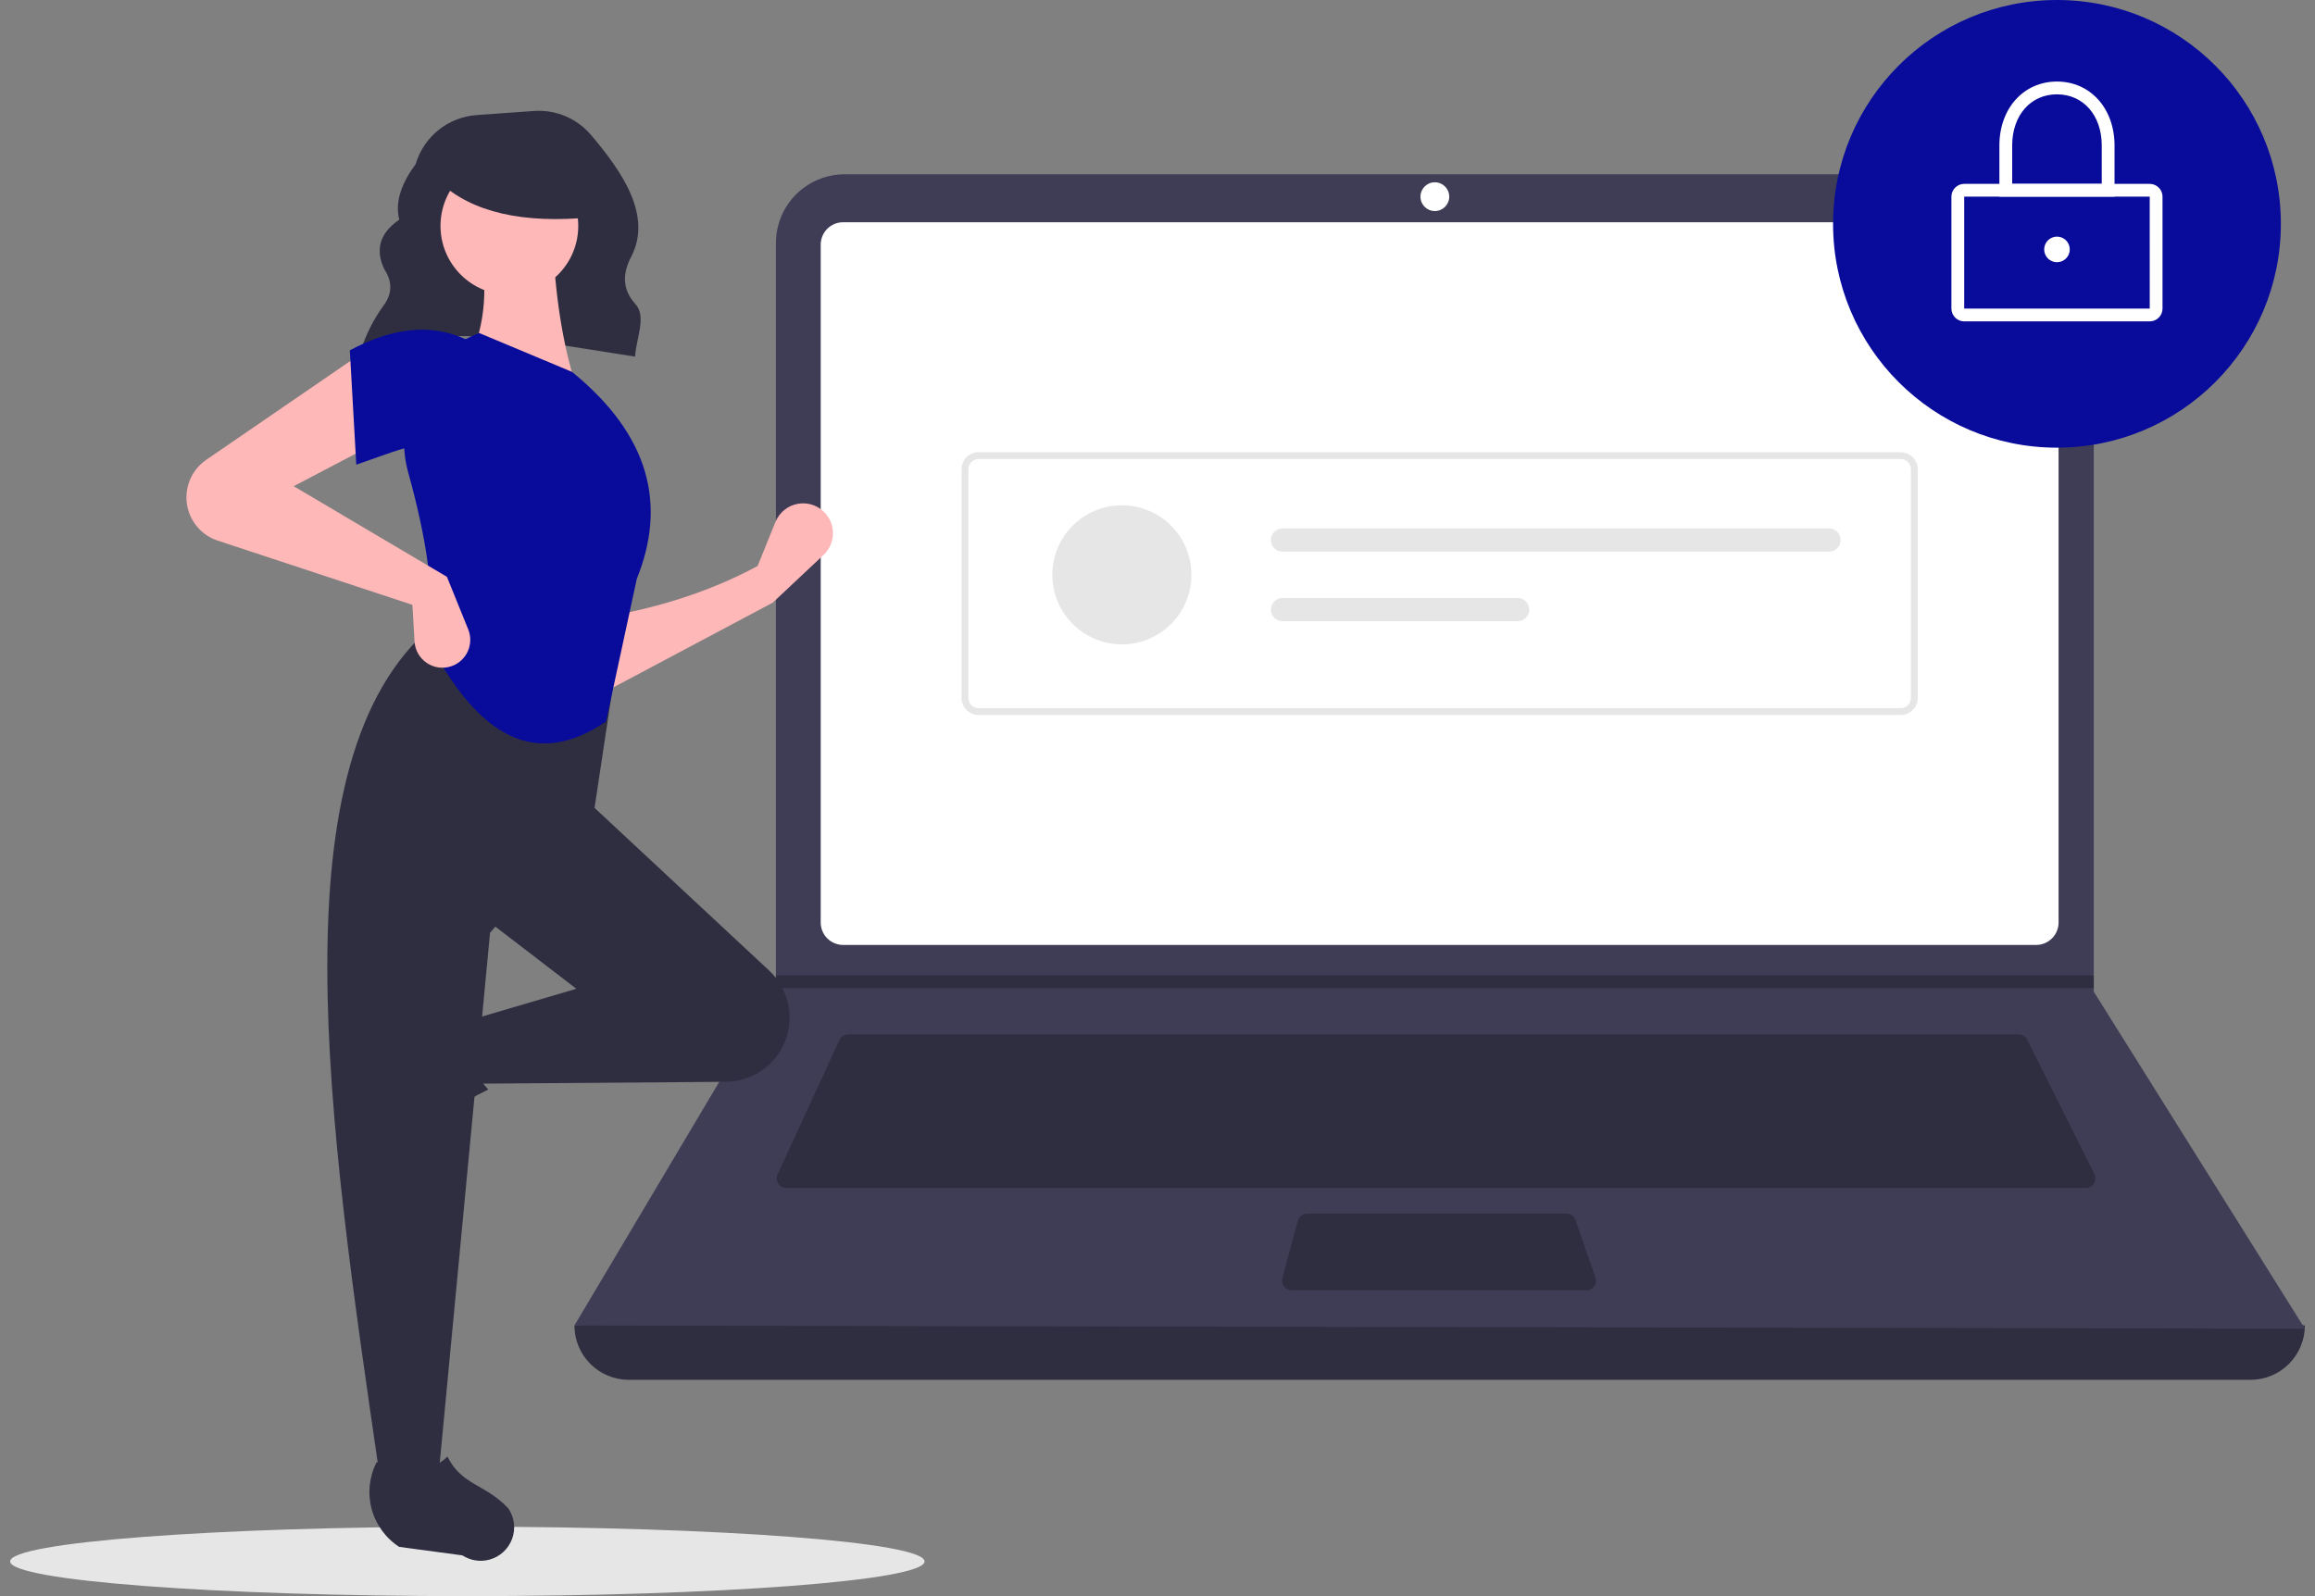 <svg width="145" height="100" viewBox="0 0 145 100" fill="none" xmlns="http://www.w3.org/2000/svg">
<rect x="0" y="0" width="145" height="100" fill="#808080" stroke="none"/>
<g clip-path="url(#clip0_36_5421)">
<path d="M29.273 100C45.088 100 57.91 99.026 57.91 97.825C57.91 96.624 45.088 95.65 29.273 95.65C13.457 95.65 0.635 96.624 0.635 97.825C0.635 99.026 13.457 100 29.273 100Z" fill="#E6E6E6"/>
<path d="M22.525 22.188C27.509 20.069 33.716 21.412 39.778 22.344C39.835 21.215 40.518 19.841 39.802 19.053C38.932 18.097 39.012 17.091 39.536 16.08C40.875 13.495 38.956 10.744 37.019 8.456C36.583 7.942 36.031 7.538 35.409 7.276C34.786 7.015 34.111 6.905 33.438 6.953L29.85 7.21C28.977 7.272 28.144 7.6 27.462 8.149C26.78 8.697 26.282 9.441 26.035 10.281C25.178 11.446 24.719 12.608 25.008 13.764C23.724 14.642 23.509 15.7 24.085 16.894C24.575 17.645 24.569 18.377 24.063 19.088C23.399 19.994 22.89 21.006 22.557 22.079L22.525 22.188Z" fill="#2F2E41"/>
<path d="M140.959 86.448H39.385C38.481 86.448 37.615 86.09 36.976 85.451C36.337 84.812 35.979 83.946 35.979 83.043C72.799 78.763 108.928 78.763 144.365 83.043C144.365 83.946 144.006 84.812 143.367 85.451C142.728 86.09 141.862 86.448 140.959 86.448Z" fill="#2F2E41"/>
<path d="M144.365 83.243L35.979 83.043L48.54 61.906L48.6 61.806V15.224C48.6 14.659 48.712 14.099 48.928 13.576C49.144 13.054 49.461 12.579 49.861 12.18C50.261 11.78 50.736 11.463 51.258 11.246C51.78 11.03 52.34 10.919 52.906 10.919H126.837C127.402 10.919 127.962 11.03 128.484 11.246C129.007 11.463 129.481 11.78 129.881 12.18C130.281 12.579 130.598 13.054 130.814 13.576C131.031 14.099 131.142 14.659 131.142 15.224V62.127L144.365 83.243Z" fill="#3F3D56"/>
<path d="M52.807 13.924C52.436 13.924 52.079 14.072 51.816 14.335C51.553 14.598 51.406 14.954 51.405 15.326V57.799C51.406 58.171 51.553 58.528 51.816 58.79C52.079 59.053 52.436 59.201 52.807 59.202H127.536C127.908 59.201 128.264 59.053 128.527 58.79C128.79 58.528 128.938 58.171 128.938 57.799V15.326C128.938 14.954 128.79 14.598 128.527 14.335C128.264 14.072 127.908 13.924 127.536 13.924H52.807Z" fill="white"/>
<path d="M53.121 64.811C53.006 64.811 52.893 64.844 52.797 64.906C52.7 64.968 52.623 65.057 52.575 65.161L48.704 73.576C48.662 73.667 48.643 73.768 48.65 73.868C48.657 73.969 48.69 74.066 48.744 74.151C48.798 74.236 48.873 74.306 48.962 74.354C49.05 74.402 49.149 74.428 49.25 74.428H130.647C130.749 74.428 130.85 74.402 130.939 74.352C131.029 74.302 131.104 74.23 131.158 74.143C131.212 74.055 131.243 73.956 131.247 73.854C131.252 73.751 131.23 73.65 131.184 73.558L126.977 65.144C126.927 65.043 126.851 64.959 126.756 64.901C126.661 64.842 126.551 64.811 126.44 64.811H53.121Z" fill="#2F2E41"/>
<path d="M89.871 13.223C90.369 13.223 90.773 12.819 90.773 12.321C90.773 11.823 90.369 11.42 89.871 11.42C89.373 11.42 88.97 11.823 88.97 12.321C88.97 12.819 89.373 13.223 89.871 13.223Z" fill="white"/>
<path d="M81.871 76.031C81.738 76.031 81.61 76.074 81.505 76.155C81.4 76.235 81.325 76.348 81.29 76.475L80.319 80.081C80.295 80.171 80.292 80.264 80.31 80.354C80.328 80.445 80.366 80.53 80.422 80.603C80.479 80.677 80.551 80.736 80.634 80.777C80.716 80.817 80.807 80.839 80.9 80.839H99.364C99.46 80.839 99.554 80.816 99.639 80.772C99.725 80.728 99.798 80.664 99.853 80.586C99.909 80.508 99.945 80.418 99.959 80.323C99.972 80.228 99.963 80.132 99.932 80.041L98.683 76.435C98.643 76.317 98.566 76.215 98.464 76.142C98.362 76.07 98.24 76.031 98.116 76.031H81.871Z" fill="#2F2E41"/>
<path d="M131.142 61.105V61.906H48.54L48.602 61.806V61.105H131.142Z" fill="#2F2E41"/>
<path d="M128.838 28.048C136.583 28.048 142.862 21.769 142.862 14.024C142.862 6.279 136.583 0 128.838 0C121.093 0 114.814 6.279 114.814 14.024C114.814 21.769 121.093 28.048 128.838 28.048Z" fill="#090C9B"/>
<path d="M134.648 20.135H123.028C122.816 20.134 122.612 20.05 122.462 19.9C122.311 19.749 122.227 19.546 122.227 19.333V12.321C122.227 12.109 122.311 11.905 122.462 11.755C122.612 11.604 122.816 11.52 123.028 11.52H134.648C134.86 11.52 135.064 11.604 135.214 11.755C135.365 11.905 135.449 12.109 135.449 12.321V19.333C135.449 19.546 135.365 19.749 135.214 19.9C135.064 20.05 134.86 20.134 134.648 20.135ZM123.028 12.321V19.333H134.649L134.648 12.321L123.028 12.321Z" fill="white"/>
<path d="M132.444 12.321H125.232V9.116C125.232 6.794 126.748 5.109 128.838 5.109C130.928 5.109 132.444 6.794 132.444 9.116L132.444 12.321ZM126.033 11.52H131.643V9.116C131.643 7.228 130.489 5.91 128.838 5.91C127.187 5.91 126.033 7.228 126.033 9.116L126.033 11.52Z" fill="white"/>
<path d="M128.838 16.428C129.281 16.428 129.639 16.069 129.639 15.627C129.639 15.184 129.281 14.825 128.838 14.825C128.395 14.825 128.037 15.184 128.037 15.627C128.037 16.069 128.395 16.428 128.838 16.428Z" fill="white"/>
<path d="M119.048 44.795H61.295C61.012 44.795 60.74 44.682 60.539 44.482C60.339 44.281 60.226 44.009 60.226 43.726V29.4C60.226 29.116 60.339 28.844 60.539 28.644C60.74 28.443 61.012 28.331 61.295 28.33H119.048C119.332 28.331 119.603 28.443 119.804 28.644C120.004 28.844 120.117 29.116 120.117 29.4V43.726C120.117 44.009 120.004 44.281 119.804 44.482C119.603 44.682 119.332 44.795 119.048 44.795ZM61.295 28.758C61.125 28.758 60.962 28.826 60.842 28.946C60.721 29.067 60.654 29.23 60.654 29.4V43.726C60.654 43.896 60.721 44.059 60.842 44.179C60.962 44.3 61.125 44.367 61.295 44.367H119.048C119.218 44.367 119.381 44.3 119.502 44.179C119.622 44.059 119.689 43.896 119.69 43.726V29.4C119.689 29.23 119.622 29.067 119.502 28.946C119.381 28.826 119.218 28.758 119.048 28.758L61.295 28.758Z" fill="#E6E6E6"/>
<path d="M70.269 40.37C72.675 40.37 74.625 38.419 74.625 36.013C74.625 33.607 72.675 31.657 70.269 31.657C67.863 31.657 65.912 33.607 65.912 36.013C65.912 38.419 67.863 40.37 70.269 40.37Z" fill="#E6E6E6"/>
<path d="M80.33 33.109C80.235 33.109 80.141 33.127 80.052 33.164C79.964 33.2 79.884 33.254 79.816 33.321C79.749 33.388 79.695 33.468 79.659 33.557C79.622 33.645 79.603 33.739 79.603 33.835C79.603 33.93 79.622 34.025 79.659 34.113C79.695 34.201 79.749 34.281 79.816 34.349C79.884 34.416 79.964 34.469 80.052 34.506C80.141 34.542 80.235 34.561 80.33 34.561H114.56C114.753 34.561 114.938 34.484 115.074 34.348C115.21 34.212 115.287 34.027 115.287 33.835C115.287 33.642 115.21 33.458 115.074 33.321C114.938 33.185 114.753 33.109 114.56 33.109H80.33Z" fill="#E6E6E6"/>
<path d="M80.331 37.465C80.138 37.465 79.953 37.542 79.817 37.678C79.681 37.814 79.604 37.999 79.604 38.191C79.604 38.384 79.681 38.569 79.817 38.705C79.953 38.841 80.138 38.917 80.331 38.917H95.06C95.252 38.917 95.437 38.841 95.573 38.705C95.709 38.569 95.786 38.384 95.786 38.191C95.786 37.999 95.709 37.814 95.573 37.678C95.437 37.542 95.252 37.465 95.06 37.465H80.331Z" fill="#E6E6E6"/>
<path d="M48.398 37.759L37.722 43.435L37.587 38.705C41.072 38.123 44.387 37.111 47.452 35.462L48.569 32.703C48.69 32.402 48.888 32.139 49.142 31.938C49.397 31.736 49.699 31.605 50.02 31.556C50.34 31.507 50.668 31.542 50.971 31.658C51.274 31.774 51.541 31.967 51.747 32.218C52.048 32.584 52.199 33.052 52.168 33.525C52.138 33.999 51.928 34.443 51.582 34.768L48.398 37.759Z" fill="#FFB8B8"/>
<path d="M22.312 70.529C22.234 70.244 22.218 69.945 22.264 69.652C22.31 69.36 22.417 69.08 22.578 68.832L24.924 65.233C25.478 64.382 26.33 63.767 27.312 63.508C28.294 63.249 29.338 63.364 30.241 63.831C29.255 65.508 29.392 66.98 30.581 68.259C28.736 69.16 27.03 70.322 25.518 71.711C25.241 71.899 24.924 72.019 24.593 72.059C24.261 72.1 23.924 72.061 23.611 71.946C23.297 71.83 23.016 71.641 22.79 71.395C22.564 71.149 22.4 70.852 22.312 70.529Z" fill="#2F2E41"/>
<path d="M48.884 65.823C48.529 66.415 48.029 66.905 47.429 67.247C46.831 67.589 46.154 67.772 45.464 67.777L29.884 67.895L29.208 63.976L36.1 61.949L30.289 57.489L36.641 50.057L48.177 60.809C48.852 61.438 49.29 62.278 49.418 63.191C49.547 64.104 49.358 65.033 48.884 65.823Z" fill="#2F2E41"/>
<path d="M27.451 92.626H23.803C20.527 70.169 17.192 47.651 27.046 39.245L38.668 41.138L37.181 51.003L30.695 58.435L27.451 92.626Z" fill="#2F2E41"/>
<path d="M30.659 97.713C30.373 97.791 30.074 97.807 29.782 97.761C29.489 97.715 29.21 97.608 28.962 97.447L25 96.914C24.149 96.359 23.534 95.508 23.274 94.526C23.015 93.543 23.13 92.5 23.597 91.597C25.275 92.583 26.747 92.445 28.026 91.257C28.929 93.081 30.418 92.97 31.84 94.507C32.028 94.783 32.148 95.1 32.189 95.432C32.23 95.764 32.191 96.101 32.075 96.414C31.96 96.728 31.771 97.009 31.524 97.235C31.278 97.461 30.981 97.625 30.659 97.713Z" fill="#2F2E41"/>
<path d="M36.1 24.245L29.343 22.623C30.466 20.326 30.558 17.77 30.019 15.056L34.614 14.92C34.758 18.296 35.193 21.45 36.1 24.245Z" fill="#FFB8B8"/>
<path d="M37.957 45.206C33.039 48.558 29.563 45.321 26.911 40.327C27.279 37.27 26.683 33.613 25.578 29.639C25.086 27.886 25.27 26.013 26.092 24.389C26.914 22.765 28.315 21.508 30.019 20.866L35.83 23.299C40.764 27.321 41.736 31.678 39.884 36.272L37.957 45.206Z" fill="#090C9B"/>
<path d="M23.803 27.623L18.397 30.461L27.992 36.137L29.327 39.431C29.416 39.65 29.46 39.886 29.455 40.123C29.45 40.36 29.396 40.594 29.298 40.81C29.2 41.026 29.059 41.219 28.884 41.379C28.708 41.538 28.502 41.661 28.278 41.738C28.023 41.826 27.751 41.853 27.484 41.819C27.216 41.784 26.961 41.688 26.737 41.538C26.513 41.388 26.326 41.188 26.192 40.954C26.058 40.72 25.981 40.458 25.965 40.189L25.83 37.894L13.635 33.87C13.224 33.734 12.849 33.507 12.539 33.205C12.229 32.903 11.992 32.535 11.845 32.128C11.632 31.534 11.621 30.887 11.814 30.287C12.008 29.686 12.395 29.167 12.915 28.81L22.721 22.083L23.803 27.623Z" fill="#FFB8B8"/>
<path d="M29.208 28.164C26.954 27.176 24.904 28.249 22.316 29.11L21.911 21.948C24.48 20.578 26.93 20.209 29.208 21.272L29.208 28.164Z" fill="#090C9B"/>
<path d="M31.905 18.468C34.288 18.468 36.219 16.537 36.219 14.154C36.219 11.771 34.288 9.84 31.905 9.84C29.523 9.84 27.591 11.771 27.591 14.154C27.591 16.537 29.523 18.468 31.905 18.468Z" fill="#FFB8B8"/>
<path d="M37.066 13.61C32.795 14.028 29.54 13.329 27.46 11.341V9.739H36.704L37.066 13.61Z" fill="#2F2E41"/>
</g>
<defs>
<clipPath id="clip0_36_5421">
<rect width="143.729" height="100" fill="white" transform="translate(0.635)"/>
</clipPath>
</defs>
</svg>
